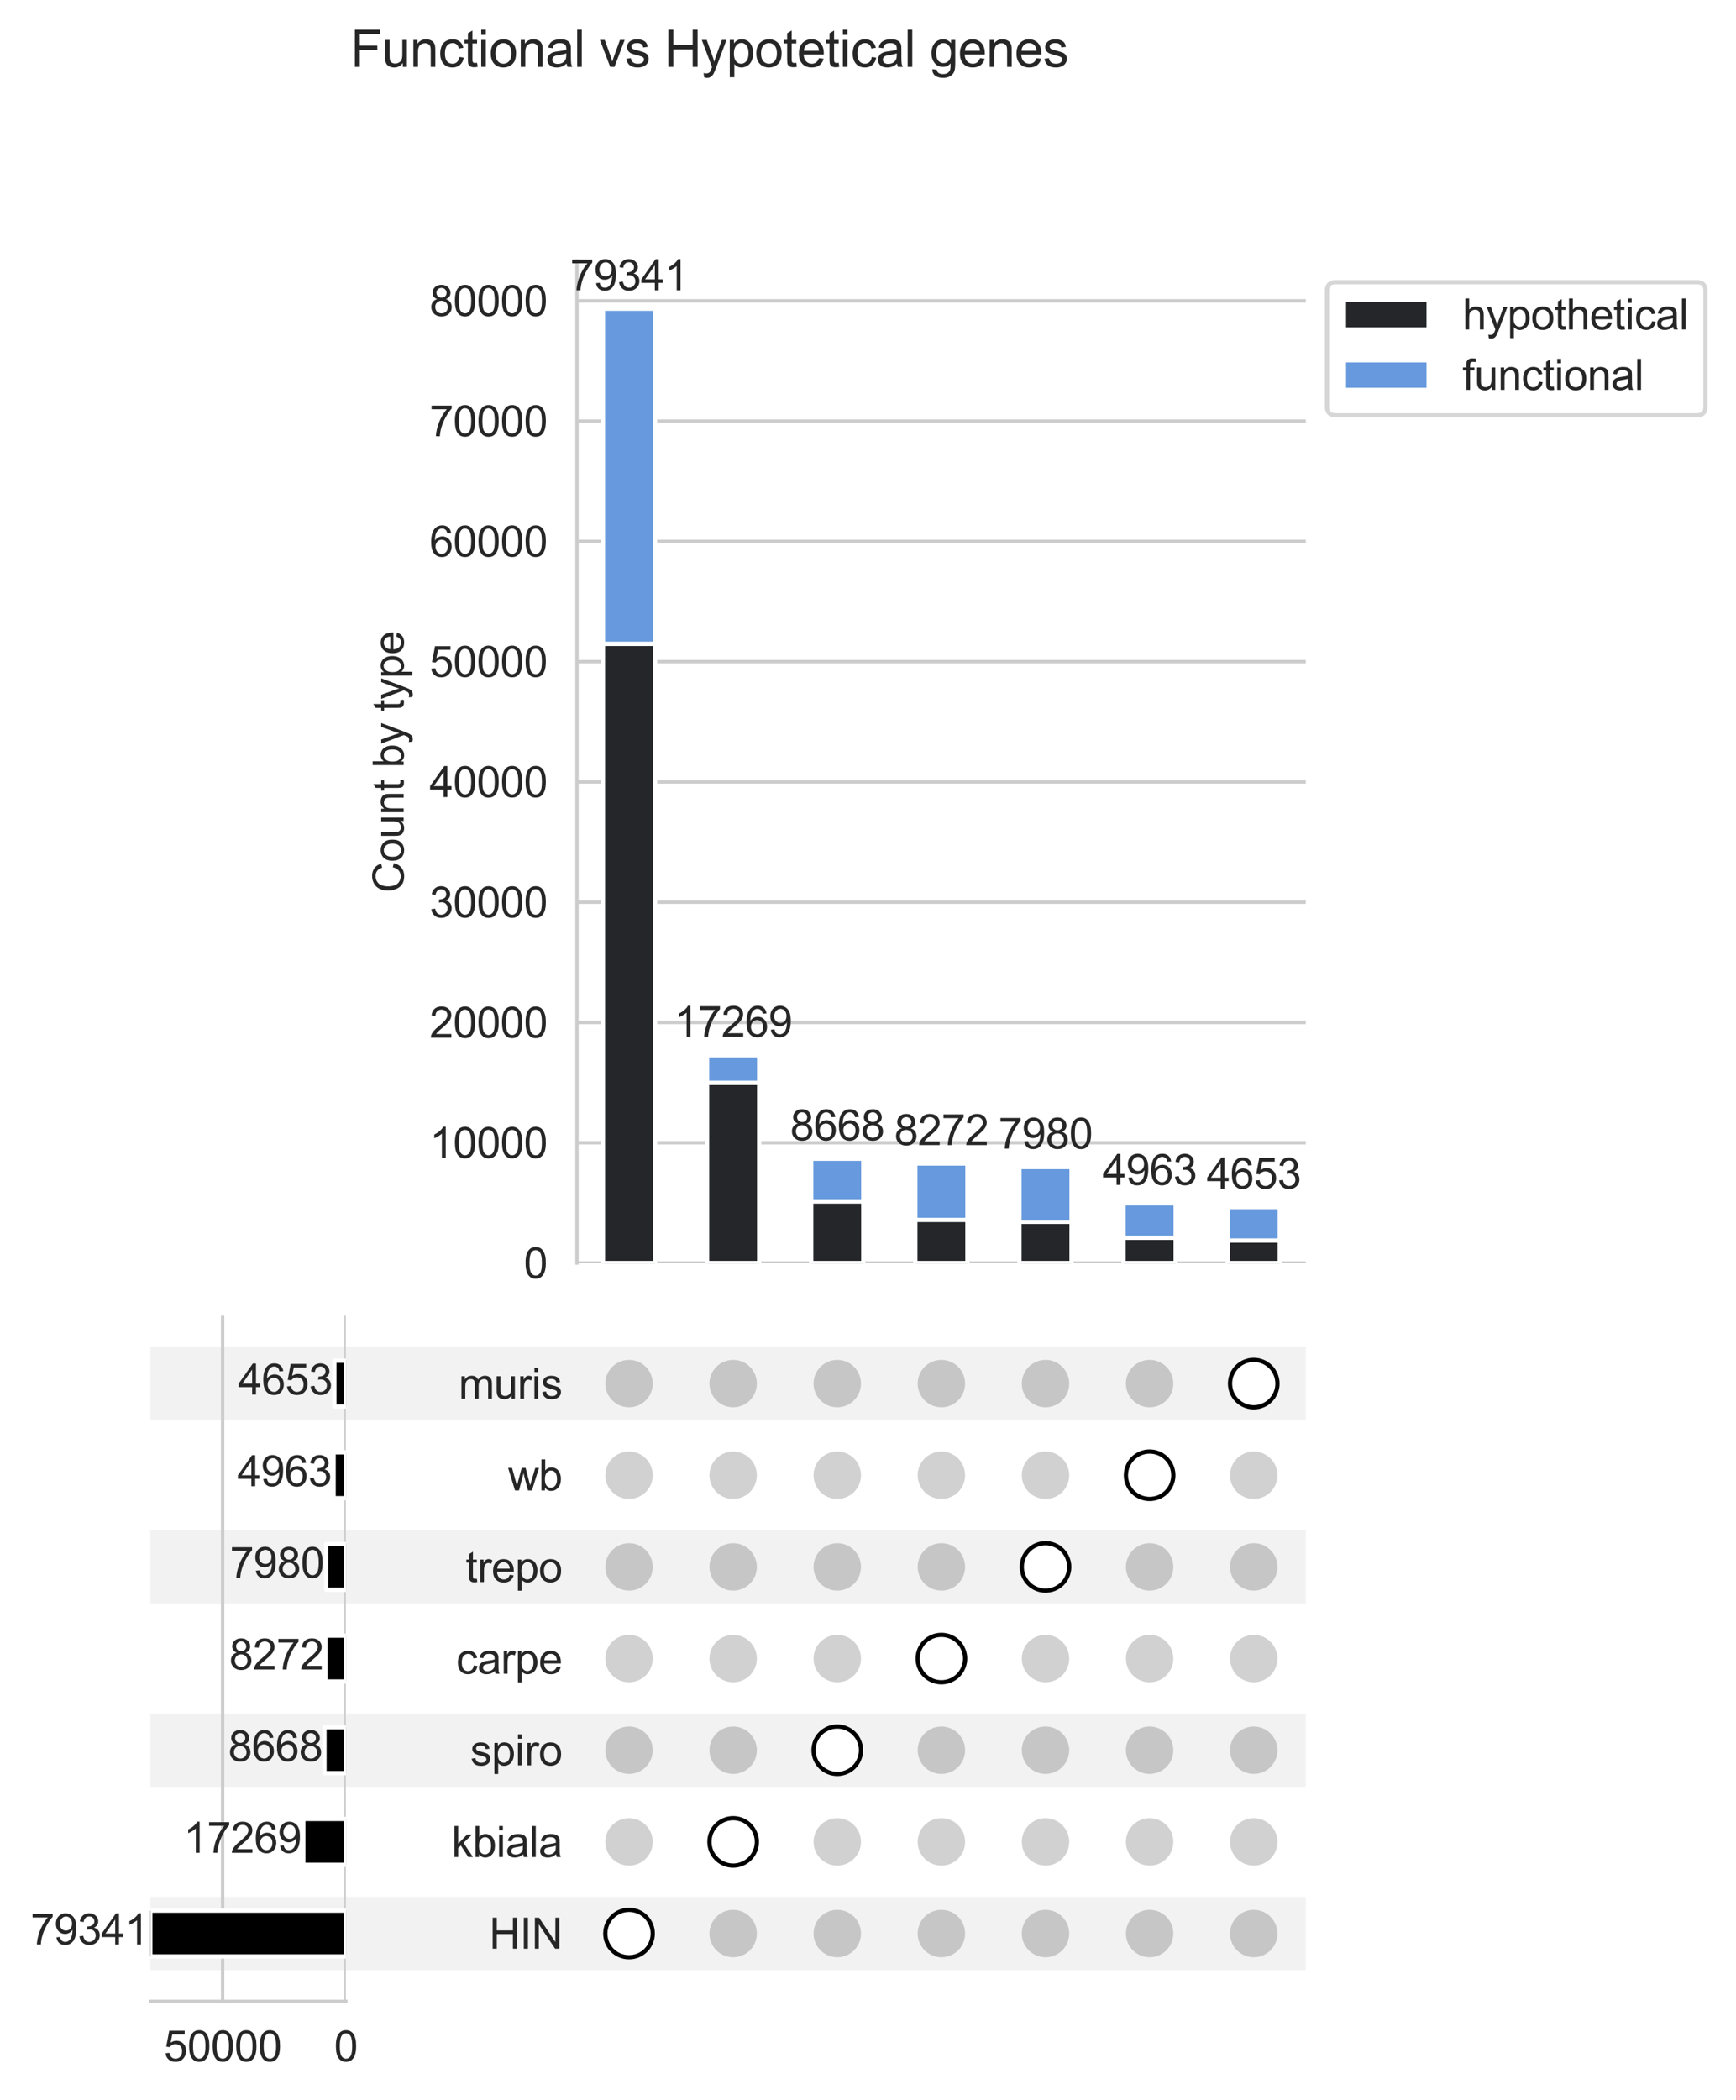<?xml version="1.0" encoding="utf-8" standalone="no"?>
<!DOCTYPE svg PUBLIC "-//W3C//DTD SVG 1.1//EN"
  "http://www.w3.org/Graphics/SVG/1.1/DTD/svg11.dtd">
<svg xmlns:xlink="http://www.w3.org/1999/xlink" width="409.855pt" height="495.665pt" viewBox="0 0 409.855 495.665" xmlns="http://www.w3.org/2000/svg" version="1.1">
 <defs>
  <style type="text/css">*{stroke-linejoin: round; stroke-linecap: butt}</style>
 </defs>
 <g id="figure_1">
  <g id="patch_1">
   <path d="M 0 495.665 
L 409.855 495.665 
L 409.855 0 
L 0 0 
z
" style="fill: #ffffff"/>
  </g>
  <g id="axes_1">
   <g id="patch_2">
    <path d="M 35.489 464.966 
L 308.289 464.966 
L 308.289 447.661 
L 35.489 447.661 
z
" clip-path="url(#p700752e5cd)" style="fill-opacity: 0.051"/>
   </g>
   <g id="patch_3">
    <path d="M 35.489 421.704 
L 308.289 421.704 
L 308.289 404.399 
L 35.489 404.399 
z
" clip-path="url(#p700752e5cd)" style="fill-opacity: 0.051"/>
   </g>
   <g id="patch_4">
    <path d="M 35.489 378.442 
L 308.289 378.442 
L 308.289 361.137 
L 35.489 361.137 
z
" clip-path="url(#p700752e5cd)" style="fill-opacity: 0.051"/>
   </g>
   <g id="patch_5">
    <path d="M 35.489 335.18 
L 308.289 335.18 
L 308.289 317.876 
L 35.489 317.876 
z
" clip-path="url(#p700752e5cd)" style="fill-opacity: 0.051"/>
   </g>
   <g id="matplotlib.axis_1"/>
   <g id="matplotlib.axis_2">
    <g id="ytick_1"/>
    <g id="ytick_2"/>
    <g id="ytick_3"/>
    <g id="ytick_4"/>
    <g id="ytick_5"/>
    <g id="ytick_6"/>
    <g id="ytick_7"/>
   </g>
  </g>
  <g id="axes_2">
   <g id="matplotlib.axis_3">
    <g id="ytick_8">
     <g id="text_1">
      <!-- HIN -->
      <g style="fill: #262626" transform="translate(115.494 459.892)scale(0.1 -0.1)">
       <defs>
        <path id="ArialMT-48" d="M 513 0 
L 513 4581 
L 1119 4581 
L 1119 2700 
L 3500 2700 
L 3500 4581 
L 4106 4581 
L 4106 0 
L 3500 0 
L 3500 2159 
L 1119 2159 
L 1119 0 
L 513 0 
z
" transform="scale(0.016)"/>
        <path id="ArialMT-49" d="M 597 0 
L 597 4581 
L 1203 4581 
L 1203 0 
L 597 0 
z
" transform="scale(0.016)"/>
        <path id="ArialMT-4e" d="M 488 0 
L 488 4581 
L 1109 4581 
L 3516 984 
L 3516 4581 
L 4097 4581 
L 4097 0 
L 3475 0 
L 1069 3600 
L 1069 0 
L 488 0 
z
" transform="scale(0.016)"/>
       </defs>
       <use xlink:href="#ArialMT-48"/>
       <use xlink:href="#ArialMT-49" x="72.217"/>
       <use xlink:href="#ArialMT-4e" x="100"/>
      </g>
     </g>
    </g>
    <g id="ytick_9">
     <g id="text_2">
      <!-- kbiala -->
      <g style="fill: #262626" transform="translate(106.589 438.261)scale(0.1 -0.1)">
       <defs>
        <path id="ArialMT-6b" d="M 425 0 
L 425 4581 
L 988 4581 
L 988 1969 
L 2319 3319 
L 3047 3319 
L 1778 2088 
L 3175 0 
L 2481 0 
L 1384 1697 
L 988 1316 
L 988 0 
L 425 0 
z
" transform="scale(0.016)"/>
        <path id="ArialMT-62" d="M 941 0 
L 419 0 
L 419 4581 
L 981 4581 
L 981 2947 
Q 1338 3394 1891 3394 
Q 2197 3394 2470 3270 
Q 2744 3147 2920 2923 
Q 3097 2700 3197 2384 
Q 3297 2069 3297 1709 
Q 3297 856 2875 390 
Q 2453 -75 1863 -75 
Q 1275 -75 941 416 
L 941 0 
z
M 934 1684 
Q 934 1088 1097 822 
Q 1363 388 1816 388 
Q 2184 388 2453 708 
Q 2722 1028 2722 1663 
Q 2722 2313 2464 2622 
Q 2206 2931 1841 2931 
Q 1472 2931 1203 2611 
Q 934 2291 934 1684 
z
" transform="scale(0.016)"/>
        <path id="ArialMT-69" d="M 425 3934 
L 425 4581 
L 988 4581 
L 988 3934 
L 425 3934 
z
M 425 0 
L 425 3319 
L 988 3319 
L 988 0 
L 425 0 
z
" transform="scale(0.016)"/>
        <path id="ArialMT-61" d="M 2588 409 
Q 2275 144 1986 34 
Q 1697 -75 1366 -75 
Q 819 -75 525 192 
Q 231 459 231 875 
Q 231 1119 342 1320 
Q 453 1522 633 1644 
Q 813 1766 1038 1828 
Q 1203 1872 1538 1913 
Q 2219 1994 2541 2106 
Q 2544 2222 2544 2253 
Q 2544 2597 2384 2738 
Q 2169 2928 1744 2928 
Q 1347 2928 1158 2789 
Q 969 2650 878 2297 
L 328 2372 
Q 403 2725 575 2942 
Q 747 3159 1072 3276 
Q 1397 3394 1825 3394 
Q 2250 3394 2515 3294 
Q 2781 3194 2906 3042 
Q 3031 2891 3081 2659 
Q 3109 2516 3109 2141 
L 3109 1391 
Q 3109 606 3145 398 
Q 3181 191 3288 0 
L 2700 0 
Q 2613 175 2588 409 
z
M 2541 1666 
Q 2234 1541 1622 1453 
Q 1275 1403 1131 1340 
Q 988 1278 909 1158 
Q 831 1038 831 891 
Q 831 666 1001 516 
Q 1172 366 1500 366 
Q 1825 366 2078 508 
Q 2331 650 2450 897 
Q 2541 1088 2541 1459 
L 2541 1666 
z
" transform="scale(0.016)"/>
        <path id="ArialMT-6c" d="M 409 0 
L 409 4581 
L 972 4581 
L 972 0 
L 409 0 
z
" transform="scale(0.016)"/>
       </defs>
       <use xlink:href="#ArialMT-6b"/>
       <use xlink:href="#ArialMT-62" x="50"/>
       <use xlink:href="#ArialMT-69" x="105.615"/>
       <use xlink:href="#ArialMT-61" x="127.832"/>
       <use xlink:href="#ArialMT-6c" x="183.447"/>
       <use xlink:href="#ArialMT-61" x="205.664"/>
      </g>
     </g>
    </g>
    <g id="ytick_10">
     <g id="text_3">
      <!-- spiro -->
      <g style="fill: #262626" transform="translate(111.042 416.63)scale(0.1 -0.1)">
       <defs>
        <path id="ArialMT-73" d="M 197 991 
L 753 1078 
Q 800 744 1014 566 
Q 1228 388 1613 388 
Q 2000 388 2187 545 
Q 2375 703 2375 916 
Q 2375 1106 2209 1216 
Q 2094 1291 1634 1406 
Q 1016 1563 777 1677 
Q 538 1791 414 1992 
Q 291 2194 291 2438 
Q 291 2659 392 2848 
Q 494 3038 669 3163 
Q 800 3259 1026 3326 
Q 1253 3394 1513 3394 
Q 1903 3394 2198 3281 
Q 2494 3169 2634 2976 
Q 2775 2784 2828 2463 
L 2278 2388 
Q 2241 2644 2061 2787 
Q 1881 2931 1553 2931 
Q 1166 2931 1000 2803 
Q 834 2675 834 2503 
Q 834 2394 903 2306 
Q 972 2216 1119 2156 
Q 1203 2125 1616 2013 
Q 2213 1853 2448 1751 
Q 2684 1650 2818 1456 
Q 2953 1263 2953 975 
Q 2953 694 2789 445 
Q 2625 197 2315 61 
Q 2006 -75 1616 -75 
Q 969 -75 630 194 
Q 291 463 197 991 
z
" transform="scale(0.016)"/>
        <path id="ArialMT-70" d="M 422 -1272 
L 422 3319 
L 934 3319 
L 934 2888 
Q 1116 3141 1344 3267 
Q 1572 3394 1897 3394 
Q 2322 3394 2647 3175 
Q 2972 2956 3137 2557 
Q 3303 2159 3303 1684 
Q 3303 1175 3120 767 
Q 2938 359 2589 142 
Q 2241 -75 1856 -75 
Q 1575 -75 1351 44 
Q 1128 163 984 344 
L 984 -1272 
L 422 -1272 
z
M 931 1641 
Q 931 1000 1190 694 
Q 1450 388 1819 388 
Q 2194 388 2461 705 
Q 2728 1022 2728 1688 
Q 2728 2322 2467 2637 
Q 2206 2953 1844 2953 
Q 1484 2953 1207 2617 
Q 931 2281 931 1641 
z
" transform="scale(0.016)"/>
        <path id="ArialMT-72" d="M 416 0 
L 416 3319 
L 922 3319 
L 922 2816 
Q 1116 3169 1280 3281 
Q 1444 3394 1641 3394 
Q 1925 3394 2219 3213 
L 2025 2691 
Q 1819 2813 1613 2813 
Q 1428 2813 1281 2702 
Q 1134 2591 1072 2394 
Q 978 2094 978 1738 
L 978 0 
L 416 0 
z
" transform="scale(0.016)"/>
        <path id="ArialMT-6f" d="M 213 1659 
Q 213 2581 725 3025 
Q 1153 3394 1769 3394 
Q 2453 3394 2887 2945 
Q 3322 2497 3322 1706 
Q 3322 1066 3130 698 
Q 2938 331 2570 128 
Q 2203 -75 1769 -75 
Q 1072 -75 642 372 
Q 213 819 213 1659 
z
M 791 1659 
Q 791 1022 1069 705 
Q 1347 388 1769 388 
Q 2188 388 2466 706 
Q 2744 1025 2744 1678 
Q 2744 2294 2464 2611 
Q 2184 2928 1769 2928 
Q 1347 2928 1069 2612 
Q 791 2297 791 1659 
z
" transform="scale(0.016)"/>
       </defs>
       <use xlink:href="#ArialMT-73"/>
       <use xlink:href="#ArialMT-70" x="50"/>
       <use xlink:href="#ArialMT-69" x="105.615"/>
       <use xlink:href="#ArialMT-72" x="127.832"/>
       <use xlink:href="#ArialMT-6f" x="161.133"/>
      </g>
     </g>
    </g>
    <g id="ytick_11">
     <g id="text_4">
      <!-- carpe -->
      <g style="fill: #262626" transform="translate(107.703 395)scale(0.1 -0.1)">
       <defs>
        <path id="ArialMT-63" d="M 2588 1216 
L 3141 1144 
Q 3050 572 2676 248 
Q 2303 -75 1759 -75 
Q 1078 -75 664 370 
Q 250 816 250 1647 
Q 250 2184 428 2587 
Q 606 2991 970 3192 
Q 1334 3394 1763 3394 
Q 2303 3394 2647 3120 
Q 2991 2847 3088 2344 
L 2541 2259 
Q 2463 2594 2264 2762 
Q 2066 2931 1784 2931 
Q 1359 2931 1093 2626 
Q 828 2322 828 1663 
Q 828 994 1084 691 
Q 1341 388 1753 388 
Q 2084 388 2306 591 
Q 2528 794 2588 1216 
z
" transform="scale(0.016)"/>
        <path id="ArialMT-65" d="M 2694 1069 
L 3275 997 
Q 3138 488 2766 206 
Q 2394 -75 1816 -75 
Q 1088 -75 661 373 
Q 234 822 234 1631 
Q 234 2469 665 2931 
Q 1097 3394 1784 3394 
Q 2450 3394 2872 2941 
Q 3294 2488 3294 1666 
Q 3294 1616 3291 1516 
L 816 1516 
Q 847 969 1125 678 
Q 1403 388 1819 388 
Q 2128 388 2347 550 
Q 2566 713 2694 1069 
z
M 847 1978 
L 2700 1978 
Q 2663 2397 2488 2606 
Q 2219 2931 1791 2931 
Q 1403 2931 1139 2672 
Q 875 2413 847 1978 
z
" transform="scale(0.016)"/>
       </defs>
       <use xlink:href="#ArialMT-63"/>
       <use xlink:href="#ArialMT-61" x="50"/>
       <use xlink:href="#ArialMT-72" x="105.615"/>
       <use xlink:href="#ArialMT-70" x="138.916"/>
       <use xlink:href="#ArialMT-65" x="194.531"/>
      </g>
     </g>
    </g>
    <g id="ytick_12">
     <g id="text_5">
      <!-- trepo -->
      <g style="fill: #262626" transform="translate(109.925 373.369)scale(0.1 -0.1)">
       <defs>
        <path id="ArialMT-74" d="M 1650 503 
L 1731 6 
Q 1494 -44 1306 -44 
Q 1000 -44 831 53 
Q 663 150 594 308 
Q 525 466 525 972 
L 525 2881 
L 113 2881 
L 113 3319 
L 525 3319 
L 525 4141 
L 1084 4478 
L 1084 3319 
L 1650 3319 
L 1650 2881 
L 1084 2881 
L 1084 941 
Q 1084 700 1114 631 
Q 1144 563 1211 522 
Q 1278 481 1403 481 
Q 1497 481 1650 503 
z
" transform="scale(0.016)"/>
       </defs>
       <use xlink:href="#ArialMT-74"/>
       <use xlink:href="#ArialMT-72" x="27.783"/>
       <use xlink:href="#ArialMT-65" x="61.084"/>
       <use xlink:href="#ArialMT-70" x="116.699"/>
       <use xlink:href="#ArialMT-6f" x="172.314"/>
      </g>
     </g>
    </g>
    <g id="ytick_13">
     <g id="text_6">
      <!-- wb -->
      <g style="fill: #262626" transform="translate(119.933 351.738)scale(0.1 -0.1)">
       <defs>
        <path id="ArialMT-77" d="M 1034 0 
L 19 3319 
L 600 3319 
L 1128 1403 
L 1325 691 
Q 1338 744 1497 1375 
L 2025 3319 
L 2603 3319 
L 3100 1394 
L 3266 759 
L 3456 1400 
L 4025 3319 
L 4572 3319 
L 3534 0 
L 2950 0 
L 2422 1988 
L 2294 2553 
L 1622 0 
L 1034 0 
z
" transform="scale(0.016)"/>
       </defs>
       <use xlink:href="#ArialMT-77"/>
       <use xlink:href="#ArialMT-62" x="72.217"/>
      </g>
     </g>
    </g>
    <g id="ytick_14">
     <g id="text_7">
      <!-- muris -->
      <g style="fill: #262626" transform="translate(108.273 330.107)scale(0.1 -0.1)">
       <defs>
        <path id="ArialMT-6d" d="M 422 0 
L 422 3319 
L 925 3319 
L 925 2853 
Q 1081 3097 1340 3245 
Q 1600 3394 1931 3394 
Q 2300 3394 2536 3241 
Q 2772 3088 2869 2813 
Q 3263 3394 3894 3394 
Q 4388 3394 4653 3120 
Q 4919 2847 4919 2278 
L 4919 0 
L 4359 0 
L 4359 2091 
Q 4359 2428 4304 2576 
Q 4250 2725 4106 2815 
Q 3963 2906 3769 2906 
Q 3419 2906 3187 2673 
Q 2956 2441 2956 1928 
L 2956 0 
L 2394 0 
L 2394 2156 
Q 2394 2531 2256 2718 
Q 2119 2906 1806 2906 
Q 1569 2906 1367 2781 
Q 1166 2656 1075 2415 
Q 984 2175 984 1722 
L 984 0 
L 422 0 
z
" transform="scale(0.016)"/>
        <path id="ArialMT-75" d="M 2597 0 
L 2597 488 
Q 2209 -75 1544 -75 
Q 1250 -75 995 37 
Q 741 150 617 320 
Q 494 491 444 738 
Q 409 903 409 1263 
L 409 3319 
L 972 3319 
L 972 1478 
Q 972 1038 1006 884 
Q 1059 663 1231 536 
Q 1403 409 1656 409 
Q 1909 409 2131 539 
Q 2353 669 2445 892 
Q 2538 1116 2538 1541 
L 2538 3319 
L 3100 3319 
L 3100 0 
L 2597 0 
z
" transform="scale(0.016)"/>
       </defs>
       <use xlink:href="#ArialMT-6d"/>
       <use xlink:href="#ArialMT-75" x="83.301"/>
       <use xlink:href="#ArialMT-72" x="138.916"/>
       <use xlink:href="#ArialMT-69" x="172.217"/>
       <use xlink:href="#ArialMT-73" x="194.434"/>
      </g>
     </g>
    </g>
   </g>
   <g id="LineCollection_1">
    <path d="M 148.507 456.313 
L 148.507 456.313 
" clip-path="url(#pcee6ab9146)" style="fill: none; stroke: #000000; stroke-width: 2"/>
    <path d="M 173.089 434.682 
L 173.089 434.682 
" clip-path="url(#pcee6ab9146)" style="fill: none; stroke: #000000; stroke-width: 2"/>
    <path d="M 197.671 413.051 
L 197.671 413.051 
" clip-path="url(#pcee6ab9146)" style="fill: none; stroke: #000000; stroke-width: 2"/>
    <path d="M 222.253 391.421 
L 222.253 391.421 
" clip-path="url(#pcee6ab9146)" style="fill: none; stroke: #000000; stroke-width: 2"/>
    <path d="M 246.834 369.79 
L 246.834 369.79 
" clip-path="url(#pcee6ab9146)" style="fill: none; stroke: #000000; stroke-width: 2"/>
    <path d="M 271.416 348.159 
L 271.416 348.159 
" clip-path="url(#pcee6ab9146)" style="fill: none; stroke: #000000; stroke-width: 2"/>
    <path d="M 295.998 326.528 
L 295.998 326.528 
" clip-path="url(#pcee6ab9146)" style="fill: none; stroke: #000000; stroke-width: 2"/>
   </g>
   <g id="PathCollection_1">
    <defs>
     <path id="C0_0_33d95fd6d8" d="M 0 5.6 
C 1.485 5.6 2.91 5.01 3.96 3.96 
C 5.01 2.91 5.6 1.485 5.6 -0 
C 5.6 -1.485 5.01 -2.91 3.96 -3.96 
C 2.91 -5.01 1.485 -5.6 0 -5.6 
C -1.485 -5.6 -2.91 -5.01 -3.96 -3.96 
C -5.01 -2.91 -5.6 -1.485 -5.6 0 
C -5.6 1.485 -5.01 2.91 -3.96 3.96 
C -2.91 5.01 -1.485 5.6 0 5.6 
z
"/>
    </defs>
    <g clip-path="url(#pcee6ab9146)">
     <use xlink:href="#C0_0_33d95fd6d8" x="148.507" y="456.313" style="fill: #ffffff; stroke: #000000"/>
    </g>
    <g clip-path="url(#pcee6ab9146)">
     <use xlink:href="#C0_0_33d95fd6d8" x="148.507" y="434.682" style="fill-opacity: 0.18"/>
    </g>
    <g clip-path="url(#pcee6ab9146)">
     <use xlink:href="#C0_0_33d95fd6d8" x="148.507" y="413.051" style="fill-opacity: 0.18"/>
    </g>
    <g clip-path="url(#pcee6ab9146)">
     <use xlink:href="#C0_0_33d95fd6d8" x="148.507" y="391.421" style="fill-opacity: 0.18"/>
    </g>
    <g clip-path="url(#pcee6ab9146)">
     <use xlink:href="#C0_0_33d95fd6d8" x="148.507" y="369.79" style="fill-opacity: 0.18"/>
    </g>
    <g clip-path="url(#pcee6ab9146)">
     <use xlink:href="#C0_0_33d95fd6d8" x="148.507" y="348.159" style="fill-opacity: 0.18"/>
    </g>
    <g clip-path="url(#pcee6ab9146)">
     <use xlink:href="#C0_0_33d95fd6d8" x="148.507" y="326.528" style="fill-opacity: 0.18"/>
    </g>
    <g clip-path="url(#pcee6ab9146)">
     <use xlink:href="#C0_0_33d95fd6d8" x="173.089" y="456.313" style="fill-opacity: 0.18"/>
    </g>
    <g clip-path="url(#pcee6ab9146)">
     <use xlink:href="#C0_0_33d95fd6d8" x="173.089" y="434.682" style="fill: #ffffff; stroke: #000000"/>
    </g>
    <g clip-path="url(#pcee6ab9146)">
     <use xlink:href="#C0_0_33d95fd6d8" x="173.089" y="413.051" style="fill-opacity: 0.18"/>
    </g>
    <g clip-path="url(#pcee6ab9146)">
     <use xlink:href="#C0_0_33d95fd6d8" x="173.089" y="391.421" style="fill-opacity: 0.18"/>
    </g>
    <g clip-path="url(#pcee6ab9146)">
     <use xlink:href="#C0_0_33d95fd6d8" x="173.089" y="369.79" style="fill-opacity: 0.18"/>
    </g>
    <g clip-path="url(#pcee6ab9146)">
     <use xlink:href="#C0_0_33d95fd6d8" x="173.089" y="348.159" style="fill-opacity: 0.18"/>
    </g>
    <g clip-path="url(#pcee6ab9146)">
     <use xlink:href="#C0_0_33d95fd6d8" x="173.089" y="326.528" style="fill-opacity: 0.18"/>
    </g>
    <g clip-path="url(#pcee6ab9146)">
     <use xlink:href="#C0_0_33d95fd6d8" x="197.671" y="456.313" style="fill-opacity: 0.18"/>
    </g>
    <g clip-path="url(#pcee6ab9146)">
     <use xlink:href="#C0_0_33d95fd6d8" x="197.671" y="434.682" style="fill-opacity: 0.18"/>
    </g>
    <g clip-path="url(#pcee6ab9146)">
     <use xlink:href="#C0_0_33d95fd6d8" x="197.671" y="413.051" style="fill: #ffffff; stroke: #000000"/>
    </g>
    <g clip-path="url(#pcee6ab9146)">
     <use xlink:href="#C0_0_33d95fd6d8" x="197.671" y="391.421" style="fill-opacity: 0.18"/>
    </g>
    <g clip-path="url(#pcee6ab9146)">
     <use xlink:href="#C0_0_33d95fd6d8" x="197.671" y="369.79" style="fill-opacity: 0.18"/>
    </g>
    <g clip-path="url(#pcee6ab9146)">
     <use xlink:href="#C0_0_33d95fd6d8" x="197.671" y="348.159" style="fill-opacity: 0.18"/>
    </g>
    <g clip-path="url(#pcee6ab9146)">
     <use xlink:href="#C0_0_33d95fd6d8" x="197.671" y="326.528" style="fill-opacity: 0.18"/>
    </g>
    <g clip-path="url(#pcee6ab9146)">
     <use xlink:href="#C0_0_33d95fd6d8" x="222.253" y="456.313" style="fill-opacity: 0.18"/>
    </g>
    <g clip-path="url(#pcee6ab9146)">
     <use xlink:href="#C0_0_33d95fd6d8" x="222.253" y="434.682" style="fill-opacity: 0.18"/>
    </g>
    <g clip-path="url(#pcee6ab9146)">
     <use xlink:href="#C0_0_33d95fd6d8" x="222.253" y="413.051" style="fill-opacity: 0.18"/>
    </g>
    <g clip-path="url(#pcee6ab9146)">
     <use xlink:href="#C0_0_33d95fd6d8" x="222.253" y="391.421" style="fill: #ffffff; stroke: #000000"/>
    </g>
    <g clip-path="url(#pcee6ab9146)">
     <use xlink:href="#C0_0_33d95fd6d8" x="222.253" y="369.79" style="fill-opacity: 0.18"/>
    </g>
    <g clip-path="url(#pcee6ab9146)">
     <use xlink:href="#C0_0_33d95fd6d8" x="222.253" y="348.159" style="fill-opacity: 0.18"/>
    </g>
    <g clip-path="url(#pcee6ab9146)">
     <use xlink:href="#C0_0_33d95fd6d8" x="222.253" y="326.528" style="fill-opacity: 0.18"/>
    </g>
    <g clip-path="url(#pcee6ab9146)">
     <use xlink:href="#C0_0_33d95fd6d8" x="246.834" y="456.313" style="fill-opacity: 0.18"/>
    </g>
    <g clip-path="url(#pcee6ab9146)">
     <use xlink:href="#C0_0_33d95fd6d8" x="246.834" y="434.682" style="fill-opacity: 0.18"/>
    </g>
    <g clip-path="url(#pcee6ab9146)">
     <use xlink:href="#C0_0_33d95fd6d8" x="246.834" y="413.051" style="fill-opacity: 0.18"/>
    </g>
    <g clip-path="url(#pcee6ab9146)">
     <use xlink:href="#C0_0_33d95fd6d8" x="246.834" y="391.421" style="fill-opacity: 0.18"/>
    </g>
    <g clip-path="url(#pcee6ab9146)">
     <use xlink:href="#C0_0_33d95fd6d8" x="246.834" y="369.79" style="fill: #ffffff; stroke: #000000"/>
    </g>
    <g clip-path="url(#pcee6ab9146)">
     <use xlink:href="#C0_0_33d95fd6d8" x="246.834" y="348.159" style="fill-opacity: 0.18"/>
    </g>
    <g clip-path="url(#pcee6ab9146)">
     <use xlink:href="#C0_0_33d95fd6d8" x="246.834" y="326.528" style="fill-opacity: 0.18"/>
    </g>
    <g clip-path="url(#pcee6ab9146)">
     <use xlink:href="#C0_0_33d95fd6d8" x="271.416" y="456.313" style="fill-opacity: 0.18"/>
    </g>
    <g clip-path="url(#pcee6ab9146)">
     <use xlink:href="#C0_0_33d95fd6d8" x="271.416" y="434.682" style="fill-opacity: 0.18"/>
    </g>
    <g clip-path="url(#pcee6ab9146)">
     <use xlink:href="#C0_0_33d95fd6d8" x="271.416" y="413.051" style="fill-opacity: 0.18"/>
    </g>
    <g clip-path="url(#pcee6ab9146)">
     <use xlink:href="#C0_0_33d95fd6d8" x="271.416" y="391.421" style="fill-opacity: 0.18"/>
    </g>
    <g clip-path="url(#pcee6ab9146)">
     <use xlink:href="#C0_0_33d95fd6d8" x="271.416" y="369.79" style="fill-opacity: 0.18"/>
    </g>
    <g clip-path="url(#pcee6ab9146)">
     <use xlink:href="#C0_0_33d95fd6d8" x="271.416" y="348.159" style="fill: #ffffff; stroke: #000000"/>
    </g>
    <g clip-path="url(#pcee6ab9146)">
     <use xlink:href="#C0_0_33d95fd6d8" x="271.416" y="326.528" style="fill-opacity: 0.18"/>
    </g>
    <g clip-path="url(#pcee6ab9146)">
     <use xlink:href="#C0_0_33d95fd6d8" x="295.998" y="456.313" style="fill-opacity: 0.18"/>
    </g>
    <g clip-path="url(#pcee6ab9146)">
     <use xlink:href="#C0_0_33d95fd6d8" x="295.998" y="434.682" style="fill-opacity: 0.18"/>
    </g>
    <g clip-path="url(#pcee6ab9146)">
     <use xlink:href="#C0_0_33d95fd6d8" x="295.998" y="413.051" style="fill-opacity: 0.18"/>
    </g>
    <g clip-path="url(#pcee6ab9146)">
     <use xlink:href="#C0_0_33d95fd6d8" x="295.998" y="391.421" style="fill-opacity: 0.18"/>
    </g>
    <g clip-path="url(#pcee6ab9146)">
     <use xlink:href="#C0_0_33d95fd6d8" x="295.998" y="369.79" style="fill-opacity: 0.18"/>
    </g>
    <g clip-path="url(#pcee6ab9146)">
     <use xlink:href="#C0_0_33d95fd6d8" x="295.998" y="348.159" style="fill-opacity: 0.18"/>
    </g>
    <g clip-path="url(#pcee6ab9146)">
     <use xlink:href="#C0_0_33d95fd6d8" x="295.998" y="326.528" style="fill: #ffffff; stroke: #000000"/>
    </g>
   </g>
  </g>
  <g id="axes_3">
   <g id="matplotlib.axis_4">
    <g id="xtick_1">
     <g id="line2d_1">
      <path d="M 81.656 472.32 
L 81.656 310.521 
" clip-path="url(#p68a9b6966c)" style="fill: none; stroke: #cccccc; stroke-width: 0.8; stroke-linecap: round"/>
     </g>
     <g id="text_8">
      <!-- 0 -->
      <g style="fill: #262626" transform="translate(78.875 486.478)scale(0.1 -0.1)">
       <defs>
        <path id="ArialMT-30" d="M 266 2259 
Q 266 3072 433 3567 
Q 600 4063 929 4331 
Q 1259 4600 1759 4600 
Q 2128 4600 2406 4451 
Q 2684 4303 2865 4023 
Q 3047 3744 3150 3342 
Q 3253 2941 3253 2259 
Q 3253 1453 3087 958 
Q 2922 463 2592 192 
Q 2263 -78 1759 -78 
Q 1097 -78 719 397 
Q 266 969 266 2259 
z
M 844 2259 
Q 844 1131 1108 757 
Q 1372 384 1759 384 
Q 2147 384 2411 759 
Q 2675 1134 2675 2259 
Q 2675 3391 2411 3762 
Q 2147 4134 1753 4134 
Q 1366 4134 1134 3806 
Q 844 3388 844 2259 
z
" transform="scale(0.016)"/>
       </defs>
       <use xlink:href="#ArialMT-30"/>
      </g>
     </g>
    </g>
    <g id="xtick_2">
     <g id="line2d_2">
      <path d="M 52.562 472.32 
L 52.562 310.521 
" clip-path="url(#p68a9b6966c)" style="fill: none; stroke: #cccccc; stroke-width: 0.8; stroke-linecap: round"/>
     </g>
     <g id="text_9">
      <!-- 50000 -->
      <g style="fill: #262626" transform="translate(38.66 486.478)scale(0.1 -0.1)">
       <defs>
        <path id="ArialMT-35" d="M 266 1200 
L 856 1250 
Q 922 819 1161 601 
Q 1400 384 1738 384 
Q 2144 384 2425 690 
Q 2706 997 2706 1503 
Q 2706 1984 2436 2262 
Q 2166 2541 1728 2541 
Q 1456 2541 1237 2417 
Q 1019 2294 894 2097 
L 366 2166 
L 809 4519 
L 3088 4519 
L 3088 3981 
L 1259 3981 
L 1013 2750 
Q 1425 3038 1878 3038 
Q 2478 3038 2890 2622 
Q 3303 2206 3303 1553 
Q 3303 931 2941 478 
Q 2500 -78 1738 -78 
Q 1113 -78 717 272 
Q 322 622 266 1200 
z
" transform="scale(0.016)"/>
       </defs>
       <use xlink:href="#ArialMT-35"/>
       <use xlink:href="#ArialMT-30" x="55.615"/>
       <use xlink:href="#ArialMT-30" x="111.23"/>
       <use xlink:href="#ArialMT-30" x="166.846"/>
       <use xlink:href="#ArialMT-30" x="222.461"/>
      </g>
     </g>
    </g>
   </g>
   <g id="patch_6">
    <path d="M 81.656 461.721 
L 35.489 461.721 
L 35.489 450.905 
L 81.656 450.905 
z
" clip-path="url(#p68a9b6966c)" style="stroke: #ffffff; stroke-linejoin: miter"/>
   </g>
   <g id="patch_7">
    <path d="M 81.656 440.09 
L 71.607 440.09 
L 71.607 429.275 
L 81.656 429.275 
z
" clip-path="url(#p68a9b6966c)" style="stroke: #ffffff; stroke-linejoin: miter"/>
   </g>
   <g id="patch_8">
    <path d="M 81.656 418.459 
L 76.612 418.459 
L 76.612 407.644 
L 81.656 407.644 
z
" clip-path="url(#p68a9b6966c)" style="stroke: #ffffff; stroke-linejoin: miter"/>
   </g>
   <g id="patch_9">
    <path d="M 81.656 396.828 
L 76.842 396.828 
L 76.842 386.013 
L 81.656 386.013 
z
" clip-path="url(#p68a9b6966c)" style="stroke: #ffffff; stroke-linejoin: miter"/>
   </g>
   <g id="patch_10">
    <path d="M 81.656 375.197 
L 77.012 375.197 
L 77.012 364.382 
L 81.656 364.382 
z
" clip-path="url(#p68a9b6966c)" style="stroke: #ffffff; stroke-linejoin: miter"/>
   </g>
   <g id="patch_11">
    <path d="M 81.656 353.567 
L 78.768 353.567 
L 78.768 342.751 
L 81.656 342.751 
z
" clip-path="url(#p68a9b6966c)" style="stroke: #ffffff; stroke-linejoin: miter"/>
   </g>
   <g id="patch_12">
    <path d="M 81.656 331.936 
L 78.948 331.936 
L 78.948 321.12 
L 81.656 321.12 
z
" clip-path="url(#p68a9b6966c)" style="stroke: #ffffff; stroke-linejoin: miter"/>
   </g>
   <g id="patch_13">
    <path d="M 35.489 472.32 
L 81.656 472.32 
" style="fill: none; stroke: #cccccc; stroke-width: 0.8; stroke-linejoin: miter; stroke-linecap: square"/>
   </g>
   <g id="text_10">
    <!-- 79341 -->
    <g style="fill: #262626" transform="translate(7.2 458.898)scale(0.1 -0.1)">
     <defs>
      <path id="ArialMT-37" d="M 303 3981 
L 303 4522 
L 3269 4522 
L 3269 4084 
Q 2831 3619 2401 2847 
Q 1972 2075 1738 1259 
Q 1569 684 1522 0 
L 944 0 
Q 953 541 1156 1306 
Q 1359 2072 1739 2783 
Q 2119 3494 2547 3981 
L 303 3981 
z
" transform="scale(0.016)"/>
      <path id="ArialMT-39" d="M 350 1059 
L 891 1109 
Q 959 728 1153 556 
Q 1347 384 1650 384 
Q 1909 384 2104 503 
Q 2300 622 2425 820 
Q 2550 1019 2634 1356 
Q 2719 1694 2719 2044 
Q 2719 2081 2716 2156 
Q 2547 1888 2255 1720 
Q 1963 1553 1622 1553 
Q 1053 1553 659 1965 
Q 266 2378 266 3053 
Q 266 3750 677 4175 
Q 1088 4600 1706 4600 
Q 2153 4600 2523 4359 
Q 2894 4119 3086 3673 
Q 3278 3228 3278 2384 
Q 3278 1506 3087 986 
Q 2897 466 2520 194 
Q 2144 -78 1638 -78 
Q 1100 -78 759 220 
Q 419 519 350 1059 
z
M 2653 3081 
Q 2653 3566 2395 3850 
Q 2138 4134 1775 4134 
Q 1400 4134 1122 3828 
Q 844 3522 844 3034 
Q 844 2597 1108 2323 
Q 1372 2050 1759 2050 
Q 2150 2050 2401 2323 
Q 2653 2597 2653 3081 
z
" transform="scale(0.016)"/>
      <path id="ArialMT-33" d="M 269 1209 
L 831 1284 
Q 928 806 1161 595 
Q 1394 384 1728 384 
Q 2125 384 2398 659 
Q 2672 934 2672 1341 
Q 2672 1728 2419 1979 
Q 2166 2231 1775 2231 
Q 1616 2231 1378 2169 
L 1441 2663 
Q 1497 2656 1531 2656 
Q 1891 2656 2178 2843 
Q 2466 3031 2466 3422 
Q 2466 3731 2256 3934 
Q 2047 4138 1716 4138 
Q 1388 4138 1169 3931 
Q 950 3725 888 3313 
L 325 3413 
Q 428 3978 793 4289 
Q 1159 4600 1703 4600 
Q 2078 4600 2393 4439 
Q 2709 4278 2876 4000 
Q 3044 3722 3044 3409 
Q 3044 3113 2884 2869 
Q 2725 2625 2413 2481 
Q 2819 2388 3044 2092 
Q 3269 1797 3269 1353 
Q 3269 753 2831 336 
Q 2394 -81 1725 -81 
Q 1122 -81 723 278 
Q 325 638 269 1209 
z
" transform="scale(0.016)"/>
      <path id="ArialMT-34" d="M 2069 0 
L 2069 1097 
L 81 1097 
L 81 1613 
L 2172 4581 
L 2631 4581 
L 2631 1613 
L 3250 1613 
L 3250 1097 
L 2631 1097 
L 2631 0 
L 2069 0 
z
M 2069 1613 
L 2069 3678 
L 634 1613 
L 2069 1613 
z
" transform="scale(0.016)"/>
      <path id="ArialMT-31" d="M 2384 0 
L 1822 0 
L 1822 3584 
Q 1619 3391 1289 3197 
Q 959 3003 697 2906 
L 697 3450 
Q 1169 3672 1522 3987 
Q 1875 4303 2022 4600 
L 2384 4600 
L 2384 0 
z
" transform="scale(0.016)"/>
     </defs>
     <use xlink:href="#ArialMT-37"/>
     <use xlink:href="#ArialMT-39" x="55.615"/>
     <use xlink:href="#ArialMT-33" x="111.23"/>
     <use xlink:href="#ArialMT-34" x="166.846"/>
     <use xlink:href="#ArialMT-31" x="222.461"/>
    </g>
   </g>
   <g id="text_11">
    <!-- 17269 -->
    <g style="fill: #262626" transform="translate(43.318 437.267)scale(0.1 -0.1)">
     <defs>
      <path id="ArialMT-32" d="M 3222 541 
L 3222 0 
L 194 0 
Q 188 203 259 391 
Q 375 700 629 1000 
Q 884 1300 1366 1694 
Q 2113 2306 2375 2664 
Q 2638 3022 2638 3341 
Q 2638 3675 2398 3904 
Q 2159 4134 1775 4134 
Q 1369 4134 1125 3890 
Q 881 3647 878 3216 
L 300 3275 
Q 359 3922 746 4261 
Q 1134 4600 1788 4600 
Q 2447 4600 2831 4234 
Q 3216 3869 3216 3328 
Q 3216 3053 3103 2787 
Q 2991 2522 2730 2228 
Q 2469 1934 1863 1422 
Q 1356 997 1212 845 
Q 1069 694 975 541 
L 3222 541 
z
" transform="scale(0.016)"/>
      <path id="ArialMT-36" d="M 3184 3459 
L 2625 3416 
Q 2550 3747 2413 3897 
Q 2184 4138 1850 4138 
Q 1581 4138 1378 3988 
Q 1113 3794 959 3422 
Q 806 3050 800 2363 
Q 1003 2672 1297 2822 
Q 1591 2972 1913 2972 
Q 2475 2972 2870 2558 
Q 3266 2144 3266 1488 
Q 3266 1056 3080 686 
Q 2894 316 2569 119 
Q 2244 -78 1831 -78 
Q 1128 -78 684 439 
Q 241 956 241 2144 
Q 241 3472 731 4075 
Q 1159 4600 1884 4600 
Q 2425 4600 2770 4297 
Q 3116 3994 3184 3459 
z
M 888 1484 
Q 888 1194 1011 928 
Q 1134 663 1356 523 
Q 1578 384 1822 384 
Q 2178 384 2434 671 
Q 2691 959 2691 1453 
Q 2691 1928 2437 2201 
Q 2184 2475 1800 2475 
Q 1419 2475 1153 2201 
Q 888 1928 888 1484 
z
" transform="scale(0.016)"/>
     </defs>
     <use xlink:href="#ArialMT-31"/>
     <use xlink:href="#ArialMT-37" x="55.615"/>
     <use xlink:href="#ArialMT-32" x="111.23"/>
     <use xlink:href="#ArialMT-36" x="166.846"/>
     <use xlink:href="#ArialMT-39" x="222.461"/>
    </g>
   </g>
   <g id="text_12">
    <!-- 8668 -->
    <g style="fill: #262626" transform="translate(53.883 415.637)scale(0.1 -0.1)">
     <defs>
      <path id="ArialMT-38" d="M 1131 2484 
Q 781 2613 612 2850 
Q 444 3088 444 3419 
Q 444 3919 803 4259 
Q 1163 4600 1759 4600 
Q 2359 4600 2725 4251 
Q 3091 3903 3091 3403 
Q 3091 3084 2923 2848 
Q 2756 2613 2416 2484 
Q 2838 2347 3058 2040 
Q 3278 1734 3278 1309 
Q 3278 722 2862 322 
Q 2447 -78 1769 -78 
Q 1091 -78 675 323 
Q 259 725 259 1325 
Q 259 1772 486 2073 
Q 713 2375 1131 2484 
z
M 1019 3438 
Q 1019 3113 1228 2906 
Q 1438 2700 1772 2700 
Q 2097 2700 2305 2904 
Q 2513 3109 2513 3406 
Q 2513 3716 2298 3927 
Q 2084 4138 1766 4138 
Q 1444 4138 1231 3931 
Q 1019 3725 1019 3438 
z
M 838 1322 
Q 838 1081 952 856 
Q 1066 631 1291 507 
Q 1516 384 1775 384 
Q 2178 384 2440 643 
Q 2703 903 2703 1303 
Q 2703 1709 2433 1975 
Q 2163 2241 1756 2241 
Q 1359 2241 1098 1978 
Q 838 1716 838 1322 
z
" transform="scale(0.016)"/>
     </defs>
     <use xlink:href="#ArialMT-38"/>
     <use xlink:href="#ArialMT-36" x="55.615"/>
     <use xlink:href="#ArialMT-36" x="111.23"/>
     <use xlink:href="#ArialMT-38" x="166.846"/>
    </g>
   </g>
   <g id="text_13">
    <!-- 8272 -->
    <g style="fill: #262626" transform="translate(54.114 394.006)scale(0.1 -0.1)">
     <use xlink:href="#ArialMT-38"/>
     <use xlink:href="#ArialMT-32" x="55.615"/>
     <use xlink:href="#ArialMT-37" x="111.23"/>
     <use xlink:href="#ArialMT-32" x="166.846"/>
    </g>
   </g>
   <g id="text_14">
    <!-- 7980 -->
    <g style="fill: #262626" transform="translate(54.284 372.375)scale(0.1 -0.1)">
     <use xlink:href="#ArialMT-37"/>
     <use xlink:href="#ArialMT-39" x="55.615"/>
     <use xlink:href="#ArialMT-38" x="111.23"/>
     <use xlink:href="#ArialMT-30" x="166.846"/>
    </g>
   </g>
   <g id="text_15">
    <!-- 4963 -->
    <g style="fill: #262626" transform="translate(56.039 350.744)scale(0.1 -0.1)">
     <use xlink:href="#ArialMT-34"/>
     <use xlink:href="#ArialMT-39" x="55.615"/>
     <use xlink:href="#ArialMT-36" x="111.23"/>
     <use xlink:href="#ArialMT-33" x="166.846"/>
    </g>
   </g>
   <g id="text_16">
    <!-- 4653 -->
    <g style="fill: #262626" transform="translate(56.22 329.113)scale(0.1 -0.1)">
     <use xlink:href="#ArialMT-34"/>
     <use xlink:href="#ArialMT-36" x="55.615"/>
     <use xlink:href="#ArialMT-35" x="111.23"/>
     <use xlink:href="#ArialMT-33" x="166.846"/>
    </g>
   </g>
  </g>
  <g id="axes_4">
   <g id="patch_14">
    <path d="M 136.216 298.075 
L 308.289 298.075 
L 308.289 61.6 
L 136.216 61.6 
z
" style="fill: #ffffff"/>
   </g>
   <g id="matplotlib.axis_5">
    <g id="ytick_15">
     <g id="line2d_3">
      <path d="M 136.216 298.075 
L 308.289 298.075 
" clip-path="url(#pd35d0f5bd2)" style="fill: none; stroke: #cccccc; stroke-width: 0.8; stroke-linecap: round"/>
     </g>
     <g id="text_17">
      <!-- 0 -->
      <g style="fill: #262626" transform="translate(123.655 301.654)scale(0.1 -0.1)">
       <use xlink:href="#ArialMT-30"/>
      </g>
     </g>
    </g>
    <g id="ytick_16">
     <g id="line2d_4">
      <path d="M 136.216 269.69 
L 308.289 269.69 
" clip-path="url(#pd35d0f5bd2)" style="fill: none; stroke: #cccccc; stroke-width: 0.8; stroke-linecap: round"/>
     </g>
     <g id="text_18">
      <!-- 10000 -->
      <g style="fill: #262626" transform="translate(101.411 273.268)scale(0.1 -0.1)">
       <use xlink:href="#ArialMT-31"/>
       <use xlink:href="#ArialMT-30" x="55.615"/>
       <use xlink:href="#ArialMT-30" x="111.23"/>
       <use xlink:href="#ArialMT-30" x="166.846"/>
       <use xlink:href="#ArialMT-30" x="222.461"/>
      </g>
     </g>
    </g>
    <g id="ytick_17">
     <g id="line2d_5">
      <path d="M 136.216 241.304 
L 308.289 241.304 
" clip-path="url(#pd35d0f5bd2)" style="fill: none; stroke: #cccccc; stroke-width: 0.8; stroke-linecap: round"/>
     </g>
     <g id="text_19">
      <!-- 20000 -->
      <g style="fill: #262626" transform="translate(101.411 244.883)scale(0.1 -0.1)">
       <use xlink:href="#ArialMT-32"/>
       <use xlink:href="#ArialMT-30" x="55.615"/>
       <use xlink:href="#ArialMT-30" x="111.23"/>
       <use xlink:href="#ArialMT-30" x="166.846"/>
       <use xlink:href="#ArialMT-30" x="222.461"/>
      </g>
     </g>
    </g>
    <g id="ytick_18">
     <g id="line2d_6">
      <path d="M 136.216 212.918 
L 308.289 212.918 
" clip-path="url(#pd35d0f5bd2)" style="fill: none; stroke: #cccccc; stroke-width: 0.8; stroke-linecap: round"/>
     </g>
     <g id="text_20">
      <!-- 30000 -->
      <g style="fill: #262626" transform="translate(101.411 216.497)scale(0.1 -0.1)">
       <use xlink:href="#ArialMT-33"/>
       <use xlink:href="#ArialMT-30" x="55.615"/>
       <use xlink:href="#ArialMT-30" x="111.23"/>
       <use xlink:href="#ArialMT-30" x="166.846"/>
       <use xlink:href="#ArialMT-30" x="222.461"/>
      </g>
     </g>
    </g>
    <g id="ytick_19">
     <g id="line2d_7">
      <path d="M 136.216 184.533 
L 308.289 184.533 
" clip-path="url(#pd35d0f5bd2)" style="fill: none; stroke: #cccccc; stroke-width: 0.8; stroke-linecap: round"/>
     </g>
     <g id="text_21">
      <!-- 40000 -->
      <g style="fill: #262626" transform="translate(101.411 188.112)scale(0.1 -0.1)">
       <use xlink:href="#ArialMT-34"/>
       <use xlink:href="#ArialMT-30" x="55.615"/>
       <use xlink:href="#ArialMT-30" x="111.23"/>
       <use xlink:href="#ArialMT-30" x="166.846"/>
       <use xlink:href="#ArialMT-30" x="222.461"/>
      </g>
     </g>
    </g>
    <g id="ytick_20">
     <g id="line2d_8">
      <path d="M 136.216 156.147 
L 308.289 156.147 
" clip-path="url(#pd35d0f5bd2)" style="fill: none; stroke: #cccccc; stroke-width: 0.8; stroke-linecap: round"/>
     </g>
     <g id="text_22">
      <!-- 50000 -->
      <g style="fill: #262626" transform="translate(101.411 159.726)scale(0.1 -0.1)">
       <use xlink:href="#ArialMT-35"/>
       <use xlink:href="#ArialMT-30" x="55.615"/>
       <use xlink:href="#ArialMT-30" x="111.23"/>
       <use xlink:href="#ArialMT-30" x="166.846"/>
       <use xlink:href="#ArialMT-30" x="222.461"/>
      </g>
     </g>
    </g>
    <g id="ytick_21">
     <g id="line2d_9">
      <path d="M 136.216 127.761 
L 308.289 127.761 
" clip-path="url(#pd35d0f5bd2)" style="fill: none; stroke: #cccccc; stroke-width: 0.8; stroke-linecap: round"/>
     </g>
     <g id="text_23">
      <!-- 60000 -->
      <g style="fill: #262626" transform="translate(101.411 131.34)scale(0.1 -0.1)">
       <use xlink:href="#ArialMT-36"/>
       <use xlink:href="#ArialMT-30" x="55.615"/>
       <use xlink:href="#ArialMT-30" x="111.23"/>
       <use xlink:href="#ArialMT-30" x="166.846"/>
       <use xlink:href="#ArialMT-30" x="222.461"/>
      </g>
     </g>
    </g>
    <g id="ytick_22">
     <g id="line2d_10">
      <path d="M 136.216 99.376 
L 308.289 99.376 
" clip-path="url(#pd35d0f5bd2)" style="fill: none; stroke: #cccccc; stroke-width: 0.8; stroke-linecap: round"/>
     </g>
     <g id="text_24">
      <!-- 70000 -->
      <g style="fill: #262626" transform="translate(101.411 102.955)scale(0.1 -0.1)">
       <use xlink:href="#ArialMT-37"/>
       <use xlink:href="#ArialMT-30" x="55.615"/>
       <use xlink:href="#ArialMT-30" x="111.23"/>
       <use xlink:href="#ArialMT-30" x="166.846"/>
       <use xlink:href="#ArialMT-30" x="222.461"/>
      </g>
     </g>
    </g>
    <g id="ytick_23">
     <g id="line2d_11">
      <path d="M 136.216 70.99 
L 308.289 70.99 
" clip-path="url(#pd35d0f5bd2)" style="fill: none; stroke: #cccccc; stroke-width: 0.8; stroke-linecap: round"/>
     </g>
     <g id="text_25">
      <!-- 80000 -->
      <g style="fill: #262626" transform="translate(101.411 74.569)scale(0.1 -0.1)">
       <use xlink:href="#ArialMT-38"/>
       <use xlink:href="#ArialMT-30" x="55.615"/>
       <use xlink:href="#ArialMT-30" x="111.23"/>
       <use xlink:href="#ArialMT-30" x="166.846"/>
       <use xlink:href="#ArialMT-30" x="222.461"/>
      </g>
     </g>
    </g>
    <g id="text_26">
     <!-- Count by type -->
     <g style="fill: #262626" transform="translate(95.306 210.688)rotate(-90)scale(0.1 -0.1)">
      <defs>
       <path id="ArialMT-43" d="M 3763 1606 
L 4369 1453 
Q 4178 706 3683 314 
Q 3188 -78 2472 -78 
Q 1731 -78 1267 223 
Q 803 525 561 1097 
Q 319 1669 319 2325 
Q 319 3041 592 3573 
Q 866 4106 1370 4382 
Q 1875 4659 2481 4659 
Q 3169 4659 3637 4309 
Q 4106 3959 4291 3325 
L 3694 3184 
Q 3534 3684 3231 3912 
Q 2928 4141 2469 4141 
Q 1941 4141 1586 3887 
Q 1231 3634 1087 3207 
Q 944 2781 944 2328 
Q 944 1744 1114 1308 
Q 1284 872 1643 656 
Q 2003 441 2422 441 
Q 2931 441 3284 734 
Q 3638 1028 3763 1606 
z
" transform="scale(0.016)"/>
       <path id="ArialMT-6e" d="M 422 0 
L 422 3319 
L 928 3319 
L 928 2847 
Q 1294 3394 1984 3394 
Q 2284 3394 2536 3286 
Q 2788 3178 2913 3003 
Q 3038 2828 3088 2588 
Q 3119 2431 3119 2041 
L 3119 0 
L 2556 0 
L 2556 2019 
Q 2556 2363 2490 2533 
Q 2425 2703 2258 2804 
Q 2091 2906 1866 2906 
Q 1506 2906 1245 2678 
Q 984 2450 984 1813 
L 984 0 
L 422 0 
z
" transform="scale(0.016)"/>
       <path id="ArialMT-20" transform="scale(0.016)"/>
       <path id="ArialMT-79" d="M 397 -1278 
L 334 -750 
Q 519 -800 656 -800 
Q 844 -800 956 -737 
Q 1069 -675 1141 -563 
Q 1194 -478 1313 -144 
Q 1328 -97 1363 -6 
L 103 3319 
L 709 3319 
L 1400 1397 
Q 1534 1031 1641 628 
Q 1738 1016 1872 1384 
L 2581 3319 
L 3144 3319 
L 1881 -56 
Q 1678 -603 1566 -809 
Q 1416 -1088 1222 -1217 
Q 1028 -1347 759 -1347 
Q 597 -1347 397 -1278 
z
" transform="scale(0.016)"/>
      </defs>
      <use xlink:href="#ArialMT-43"/>
      <use xlink:href="#ArialMT-6f" x="72.217"/>
      <use xlink:href="#ArialMT-75" x="127.832"/>
      <use xlink:href="#ArialMT-6e" x="183.447"/>
      <use xlink:href="#ArialMT-74" x="239.062"/>
      <use xlink:href="#ArialMT-20" x="266.846"/>
      <use xlink:href="#ArialMT-62" x="294.629"/>
      <use xlink:href="#ArialMT-79" x="350.244"/>
      <use xlink:href="#ArialMT-20" x="400.244"/>
      <use xlink:href="#ArialMT-74" x="428.027"/>
      <use xlink:href="#ArialMT-79" x="455.811"/>
      <use xlink:href="#ArialMT-70" x="505.811"/>
      <use xlink:href="#ArialMT-65" x="561.426"/>
     </g>
    </g>
   </g>
   <g id="patch_15">
    <path d="M 136.216 298.075 
L 136.216 61.6 
" style="fill: none; stroke: #cccccc; stroke-width: 0.8; stroke-linejoin: miter; stroke-linecap: square"/>
   </g>
   <g id="text_27">
    <!-- 79341 -->
    <g style="fill: #262626" transform="translate(134.604 68.508)scale(0.1 -0.1)">
     <use xlink:href="#ArialMT-37"/>
     <use xlink:href="#ArialMT-39" x="55.615"/>
     <use xlink:href="#ArialMT-33" x="111.23"/>
     <use xlink:href="#ArialMT-34" x="166.846"/>
     <use xlink:href="#ArialMT-31" x="222.461"/>
    </g>
   </g>
   <g id="text_28">
    <!-- 17269 -->
    <g style="fill: #262626" transform="translate(159.186 244.704)scale(0.1 -0.1)">
     <use xlink:href="#ArialMT-31"/>
     <use xlink:href="#ArialMT-37" x="55.615"/>
     <use xlink:href="#ArialMT-32" x="111.23"/>
     <use xlink:href="#ArialMT-36" x="166.846"/>
     <use xlink:href="#ArialMT-39" x="222.461"/>
    </g>
   </g>
   <g id="text_29">
    <!-- 8668 -->
    <g style="fill: #262626" transform="translate(186.549 269.118)scale(0.1 -0.1)">
     <use xlink:href="#ArialMT-38"/>
     <use xlink:href="#ArialMT-36" x="55.615"/>
     <use xlink:href="#ArialMT-36" x="111.23"/>
     <use xlink:href="#ArialMT-38" x="166.846"/>
    </g>
   </g>
   <g id="text_30">
    <!-- 8272 -->
    <g style="fill: #262626" transform="translate(211.131 270.242)scale(0.1 -0.1)">
     <use xlink:href="#ArialMT-38"/>
     <use xlink:href="#ArialMT-32" x="55.615"/>
     <use xlink:href="#ArialMT-37" x="111.23"/>
     <use xlink:href="#ArialMT-32" x="166.846"/>
    </g>
   </g>
   <g id="text_31">
    <!-- 7980 -->
    <g style="fill: #262626" transform="translate(235.713 271.071)scale(0.1 -0.1)">
     <use xlink:href="#ArialMT-37"/>
     <use xlink:href="#ArialMT-39" x="55.615"/>
     <use xlink:href="#ArialMT-38" x="111.23"/>
     <use xlink:href="#ArialMT-30" x="166.846"/>
    </g>
   </g>
   <g id="text_32">
    <!-- 4963 -->
    <g style="fill: #262626" transform="translate(260.295 279.635)scale(0.1 -0.1)">
     <use xlink:href="#ArialMT-34"/>
     <use xlink:href="#ArialMT-39" x="55.615"/>
     <use xlink:href="#ArialMT-36" x="111.23"/>
     <use xlink:href="#ArialMT-33" x="166.846"/>
    </g>
   </g>
   <g id="text_33">
    <!-- 4653 -->
    <g style="fill: #262626" transform="translate(284.877 280.515)scale(0.1 -0.1)">
     <use xlink:href="#ArialMT-34"/>
     <use xlink:href="#ArialMT-36" x="55.615"/>
     <use xlink:href="#ArialMT-35" x="111.23"/>
     <use xlink:href="#ArialMT-33" x="166.846"/>
    </g>
   </g>
   <g id="legend_1">
    <g id="patch_16">
     <path d="M 315.289 98.008 
L 400.655 98.008 
Q 402.655 98.008 402.655 96.008 
L 402.655 68.6 
Q 402.655 66.6 400.655 66.6 
L 315.289 66.6 
Q 313.289 66.6 313.289 68.6 
L 313.289 96.008 
Q 313.289 98.008 315.289 98.008 
z
" style="fill: #ffffff; opacity: 0.8; stroke: #cccccc; stroke-linejoin: miter"/>
    </g>
    <g id="patch_17">
     <path d="M 317.289 77.758 
L 337.289 77.758 
L 337.289 70.758 
L 317.289 70.758 
z
" style="fill: #242629; stroke: #ffffff; stroke-linejoin: miter"/>
    </g>
    <g id="text_34">
     <!-- hypothetical -->
     <g style="fill: #262626" transform="translate(345.289 77.758)scale(0.1 -0.1)">
      <defs>
       <path id="ArialMT-68" d="M 422 0 
L 422 4581 
L 984 4581 
L 984 2938 
Q 1378 3394 1978 3394 
Q 2347 3394 2619 3248 
Q 2891 3103 3008 2847 
Q 3125 2591 3125 2103 
L 3125 0 
L 2563 0 
L 2563 2103 
Q 2563 2525 2380 2717 
Q 2197 2909 1863 2909 
Q 1613 2909 1392 2779 
Q 1172 2650 1078 2428 
Q 984 2206 984 1816 
L 984 0 
L 422 0 
z
" transform="scale(0.016)"/>
      </defs>
      <use xlink:href="#ArialMT-68"/>
      <use xlink:href="#ArialMT-79" x="55.615"/>
      <use xlink:href="#ArialMT-70" x="105.615"/>
      <use xlink:href="#ArialMT-6f" x="161.23"/>
      <use xlink:href="#ArialMT-74" x="216.846"/>
      <use xlink:href="#ArialMT-68" x="244.629"/>
      <use xlink:href="#ArialMT-65" x="300.244"/>
      <use xlink:href="#ArialMT-74" x="355.859"/>
      <use xlink:href="#ArialMT-69" x="383.643"/>
      <use xlink:href="#ArialMT-63" x="405.859"/>
      <use xlink:href="#ArialMT-61" x="455.859"/>
      <use xlink:href="#ArialMT-6c" x="511.475"/>
     </g>
    </g>
    <g id="patch_18">
     <path d="M 317.289 92.02 
L 337.289 92.02 
L 337.289 85.02 
L 317.289 85.02 
z
" style="fill: #6699dd; stroke: #ffffff; stroke-linejoin: miter"/>
    </g>
    <g id="text_35">
     <!-- functional -->
     <g style="fill: #262626" transform="translate(345.289 92.02)scale(0.1 -0.1)">
      <defs>
       <path id="ArialMT-66" d="M 556 0 
L 556 2881 
L 59 2881 
L 59 3319 
L 556 3319 
L 556 3672 
Q 556 4006 616 4169 
Q 697 4388 901 4523 
Q 1106 4659 1475 4659 
Q 1713 4659 2000 4603 
L 1916 4113 
Q 1741 4144 1584 4144 
Q 1328 4144 1222 4034 
Q 1116 3925 1116 3625 
L 1116 3319 
L 1763 3319 
L 1763 2881 
L 1116 2881 
L 1116 0 
L 556 0 
z
" transform="scale(0.016)"/>
      </defs>
      <use xlink:href="#ArialMT-66"/>
      <use xlink:href="#ArialMT-75" x="27.783"/>
      <use xlink:href="#ArialMT-6e" x="83.398"/>
      <use xlink:href="#ArialMT-63" x="139.014"/>
      <use xlink:href="#ArialMT-74" x="189.014"/>
      <use xlink:href="#ArialMT-69" x="216.797"/>
      <use xlink:href="#ArialMT-6f" x="239.014"/>
      <use xlink:href="#ArialMT-6e" x="294.629"/>
      <use xlink:href="#ArialMT-61" x="350.244"/>
      <use xlink:href="#ArialMT-6c" x="405.859"/>
     </g>
    </g>
   </g>
   <g id="patch_19">
    <path d="M 142.361 298.075 
L 154.652 298.075 
L 154.652 151.932 
L 142.361 151.932 
z
" clip-path="url(#pd35d0f5bd2)" style="fill: #242629; stroke: #ffffff; stroke-linejoin: miter"/>
   </g>
   <g id="patch_20">
    <path d="M 166.943 298.075 
L 179.234 298.075 
L 179.234 255.536 
L 166.943 255.536 
z
" clip-path="url(#pd35d0f5bd2)" style="fill: #242629; stroke: #ffffff; stroke-linejoin: miter"/>
   </g>
   <g id="patch_21">
    <path d="M 191.525 298.075 
L 203.816 298.075 
L 203.816 283.525 
L 191.525 283.525 
z
" clip-path="url(#pd35d0f5bd2)" style="fill: #242629; stroke: #ffffff; stroke-linejoin: miter"/>
   </g>
   <g id="patch_22">
    <path d="M 216.107 298.075 
L 228.398 298.075 
L 228.398 287.896 
L 216.107 287.896 
z
" clip-path="url(#pd35d0f5bd2)" style="fill: #242629; stroke: #ffffff; stroke-linejoin: miter"/>
   </g>
   <g id="patch_23">
    <path d="M 240.689 298.075 
L 252.98 298.075 
L 252.98 288.37 
L 240.689 288.37 
z
" clip-path="url(#pd35d0f5bd2)" style="fill: #242629; stroke: #ffffff; stroke-linejoin: miter"/>
   </g>
   <g id="patch_24">
    <path d="M 265.271 298.075 
L 277.562 298.075 
L 277.562 292.117 
L 265.271 292.117 
z
" clip-path="url(#pd35d0f5bd2)" style="fill: #242629; stroke: #ffffff; stroke-linejoin: miter"/>
   </g>
   <g id="patch_25">
    <path d="M 289.853 298.075 
L 302.144 298.075 
L 302.144 292.761 
L 289.853 292.761 
z
" clip-path="url(#pd35d0f5bd2)" style="fill: #242629; stroke: #ffffff; stroke-linejoin: miter"/>
   </g>
   <g id="patch_26">
    <path d="M 142.361 151.932 
L 154.652 151.932 
L 154.652 72.861 
L 142.361 72.861 
z
" clip-path="url(#pd35d0f5bd2)" style="fill: #6699dd; stroke: #ffffff; stroke-linejoin: miter"/>
   </g>
   <g id="patch_27">
    <path d="M 166.943 255.536 
L 179.234 255.536 
L 179.234 249.056 
L 166.943 249.056 
z
" clip-path="url(#pd35d0f5bd2)" style="fill: #6699dd; stroke: #ffffff; stroke-linejoin: miter"/>
   </g>
   <g id="patch_28">
    <path d="M 191.525 283.525 
L 203.816 283.525 
L 203.816 273.47 
L 191.525 273.47 
z
" clip-path="url(#pd35d0f5bd2)" style="fill: #6699dd; stroke: #ffffff; stroke-linejoin: miter"/>
   </g>
   <g id="patch_29">
    <path d="M 216.107 287.896 
L 228.398 287.896 
L 228.398 274.595 
L 216.107 274.595 
z
" clip-path="url(#pd35d0f5bd2)" style="fill: #6699dd; stroke: #ffffff; stroke-linejoin: miter"/>
   </g>
   <g id="patch_30">
    <path d="M 240.689 288.37 
L 252.98 288.37 
L 252.98 275.423 
L 240.689 275.423 
z
" clip-path="url(#pd35d0f5bd2)" style="fill: #6699dd; stroke: #ffffff; stroke-linejoin: miter"/>
   </g>
   <g id="patch_31">
    <path d="M 265.271 292.117 
L 277.562 292.117 
L 277.562 283.987 
L 265.271 283.987 
z
" clip-path="url(#pd35d0f5bd2)" style="fill: #6699dd; stroke: #ffffff; stroke-linejoin: miter"/>
   </g>
   <g id="patch_32">
    <path d="M 289.853 292.761 
L 302.144 292.761 
L 302.144 284.867 
L 289.853 284.867 
z
" clip-path="url(#pd35d0f5bd2)" style="fill: #6699dd; stroke: #ffffff; stroke-linejoin: miter"/>
   </g>
  </g>
  <g id="text_36">
   <!-- Functional vs Hypotetical genes -->
   <g style="fill: #262626" transform="translate(82.783 15.789)scale(0.12 -0.12)">
    <defs>
     <path id="ArialMT-46" d="M 525 0 
L 525 4581 
L 3616 4581 
L 3616 4041 
L 1131 4041 
L 1131 2622 
L 3281 2622 
L 3281 2081 
L 1131 2081 
L 1131 0 
L 525 0 
z
" transform="scale(0.016)"/>
     <path id="ArialMT-76" d="M 1344 0 
L 81 3319 
L 675 3319 
L 1388 1331 
Q 1503 1009 1600 663 
Q 1675 925 1809 1294 
L 2547 3319 
L 3125 3319 
L 1869 0 
L 1344 0 
z
" transform="scale(0.016)"/>
     <path id="ArialMT-67" d="M 319 -275 
L 866 -356 
Q 900 -609 1056 -725 
Q 1266 -881 1628 -881 
Q 2019 -881 2231 -725 
Q 2444 -569 2519 -288 
Q 2563 -116 2559 434 
Q 2191 0 1641 0 
Q 956 0 581 494 
Q 206 988 206 1678 
Q 206 2153 378 2554 
Q 550 2956 876 3175 
Q 1203 3394 1644 3394 
Q 2231 3394 2613 2919 
L 2613 3319 
L 3131 3319 
L 3131 450 
Q 3131 -325 2973 -648 
Q 2816 -972 2473 -1159 
Q 2131 -1347 1631 -1347 
Q 1038 -1347 672 -1080 
Q 306 -813 319 -275 
z
M 784 1719 
Q 784 1066 1043 766 
Q 1303 466 1694 466 
Q 2081 466 2343 764 
Q 2606 1063 2606 1700 
Q 2606 2309 2336 2618 
Q 2066 2928 1684 2928 
Q 1309 2928 1046 2623 
Q 784 2319 784 1719 
z
" transform="scale(0.016)"/>
    </defs>
    <use xlink:href="#ArialMT-46"/>
    <use xlink:href="#ArialMT-75" x="61.084"/>
    <use xlink:href="#ArialMT-6e" x="116.699"/>
    <use xlink:href="#ArialMT-63" x="172.314"/>
    <use xlink:href="#ArialMT-74" x="222.314"/>
    <use xlink:href="#ArialMT-69" x="250.098"/>
    <use xlink:href="#ArialMT-6f" x="272.314"/>
    <use xlink:href="#ArialMT-6e" x="327.93"/>
    <use xlink:href="#ArialMT-61" x="383.545"/>
    <use xlink:href="#ArialMT-6c" x="439.16"/>
    <use xlink:href="#ArialMT-20" x="461.377"/>
    <use xlink:href="#ArialMT-76" x="489.16"/>
    <use xlink:href="#ArialMT-73" x="539.16"/>
    <use xlink:href="#ArialMT-20" x="589.16"/>
    <use xlink:href="#ArialMT-48" x="616.943"/>
    <use xlink:href="#ArialMT-79" x="689.16"/>
    <use xlink:href="#ArialMT-70" x="739.16"/>
    <use xlink:href="#ArialMT-6f" x="794.775"/>
    <use xlink:href="#ArialMT-74" x="850.391"/>
    <use xlink:href="#ArialMT-65" x="878.174"/>
    <use xlink:href="#ArialMT-74" x="933.789"/>
    <use xlink:href="#ArialMT-69" x="961.572"/>
    <use xlink:href="#ArialMT-63" x="983.789"/>
    <use xlink:href="#ArialMT-61" x="1033.789"/>
    <use xlink:href="#ArialMT-6c" x="1089.404"/>
    <use xlink:href="#ArialMT-20" x="1111.621"/>
    <use xlink:href="#ArialMT-67" x="1139.404"/>
    <use xlink:href="#ArialMT-65" x="1195.02"/>
    <use xlink:href="#ArialMT-6e" x="1250.635"/>
    <use xlink:href="#ArialMT-65" x="1306.25"/>
    <use xlink:href="#ArialMT-73" x="1361.865"/>
   </g>
  </g>
 </g>
 <defs>
  <clipPath id="p700752e5cd">
   <rect x="35.489" y="310.521" width="272.8" height="161.799"/>
  </clipPath>
  <clipPath id="pcee6ab9146">
   <rect x="136.216" y="310.521" width="172.074" height="161.799"/>
  </clipPath>
  <clipPath id="p68a9b6966c">
   <rect x="35.489" y="310.521" width="46.166" height="161.799"/>
  </clipPath>
  <clipPath id="pd35d0f5bd2">
   <rect x="136.216" y="61.6" width="172.074" height="236.475"/>
  </clipPath>
 </defs>
</svg>
